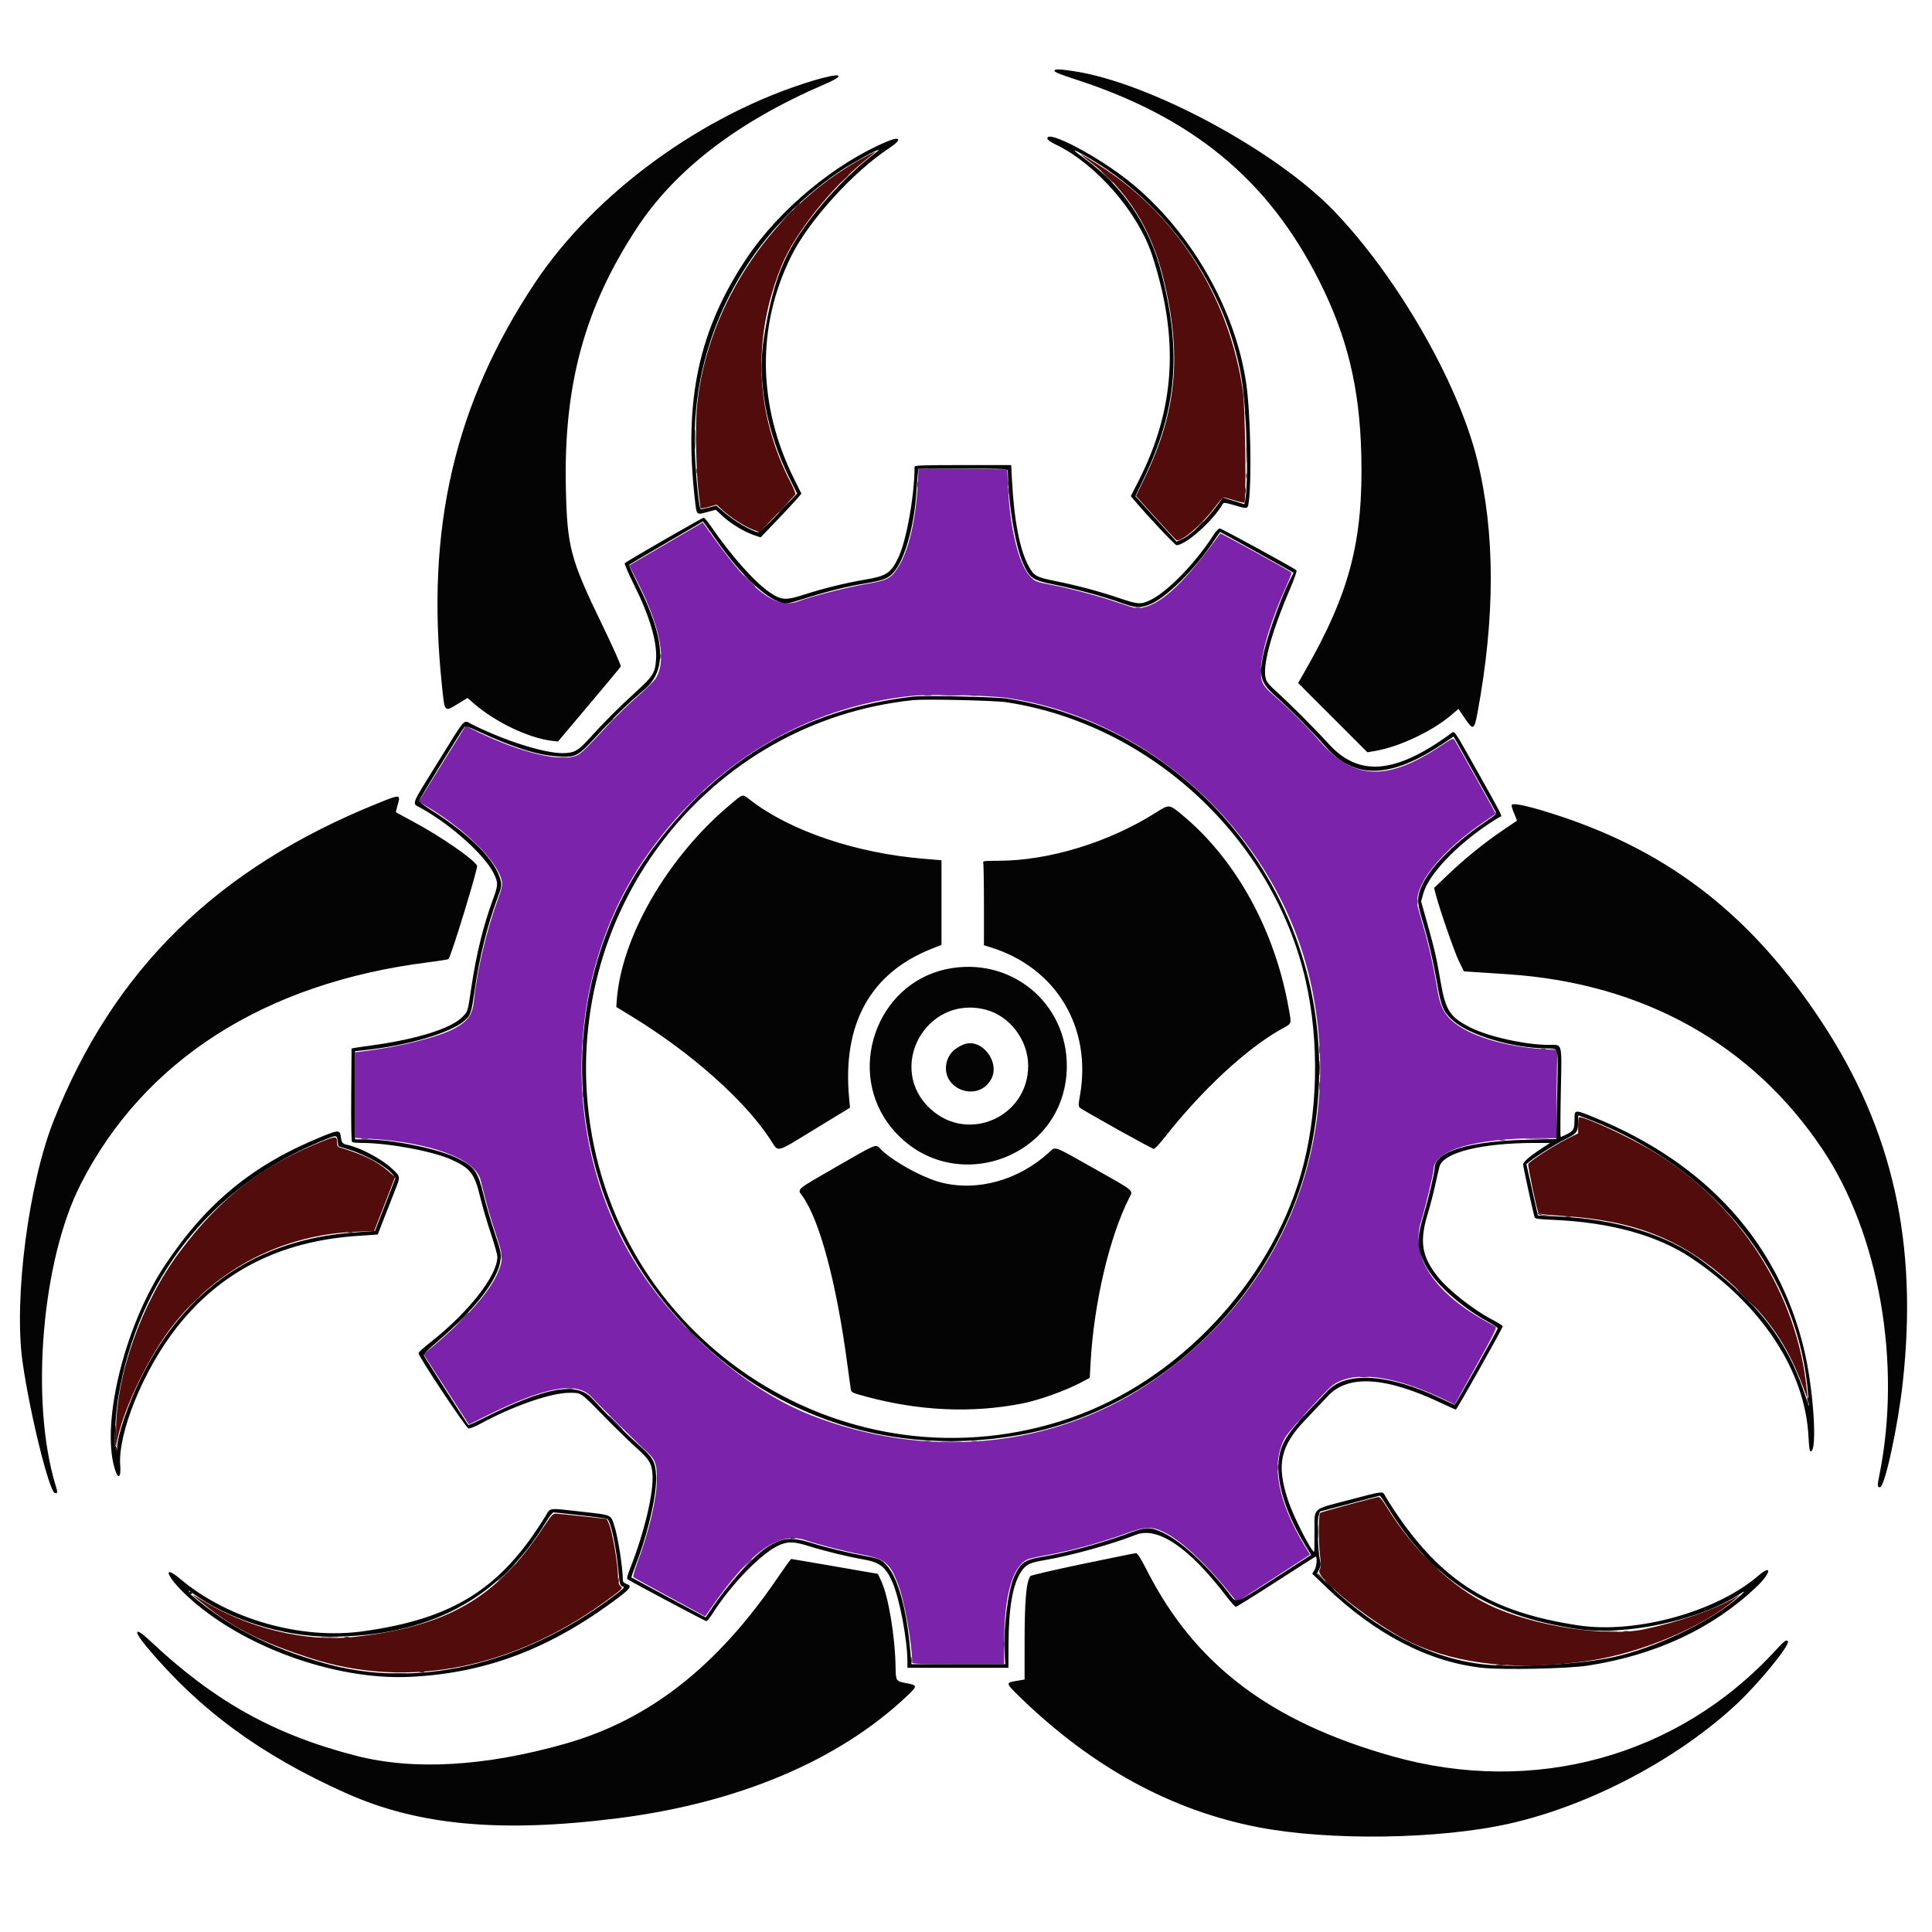 <svg id="svg" version="1.1" xmlns="http://www.w3.org/2000/svg" xmlns:xlink="http://www.w3.org/1999/xlink" width="400" height="400" viewBox="0, 0, 400,400"><g id="svgg"><path id="path0" d="M190.020 100.093 C 189.636 107.674,188.116 114.101,185.896 117.536 C 184.433 119.800,183.701 120.173,179.245 120.926 C 175.475 121.562,167.949 123.487,165.347 124.480 C 160.758 126.231,155.781 122.524,147.843 111.444 L 145.491 108.161 144.713 108.630 C 144.286 108.888,141.207 110.685,137.871 112.624 C 134.536 114.562,131.464 116.355,131.045 116.608 L 130.284 117.066 132.293 121.095 C 136.855 130.247,138.048 137.085,135.687 140.559 C 135.323 141.095,133.612 142.771,131.885 144.283 C 130.159 145.795,127.374 148.507,125.697 150.309 C 120.336 156.071,120.051 156.327,118.573 156.681 C 114.767 157.594,106.305 155.277,97.768 150.985 L 96.402 150.298 91.539 158.121 L 86.677 165.944 88.574 167.085 C 97.133 172.232,103.960 179.350,103.960 183.126 C 103.960 183.506,103.613 184.756,103.188 185.906 C 100.792 192.386,98.756 200.917,98.141 207.054 C 97.843 210.021,97.063 211.218,94.414 212.770 C 91.262 214.618,82.681 216.786,74.938 217.691 L 73.515 217.857 73.515 226.717 L 73.515 235.576 76.423 235.749 C 89.078 236.501,98.341 239.903,99.474 244.216 C 99.613 244.742,100.073 246.566,100.498 248.267 C 100.922 249.969,101.888 253.193,102.644 255.432 C 104.186 259.999,104.228 260.655,103.150 263.323 C 101.560 267.260,96.471 273.048,89.447 278.908 L 87.681 280.381 92.382 287.653 L 97.083 294.926 100.336 293.301 C 112.743 287.105,119.403 285.873,122.469 289.206 C 124.308 291.205,131.628 298.477,133.584 300.248 C 135.709 302.171,136.013 302.954,135.990 306.436 C 135.965 310.357,134.402 316.981,131.937 323.622 C 131.385 325.111,131.018 326.414,131.122 326.517 C 131.227 326.621,133.818 328.059,136.881 329.713 C 139.944 331.368,143.247 333.158,144.221 333.692 L 145.992 334.662 147.420 332.616 C 155.412 321.159,161.273 317.016,166.832 318.896 C 169.618 319.838,174.983 321.206,178.465 321.861 C 183.231 322.759,184.215 323.564,185.936 327.970 C 187.243 331.319,188.859 340.305,188.861 344.245 C 188.861 344.487,190.926 344.554,198.361 344.554 L 207.860 344.554 207.875 340.285 C 207.908 330.457,209.542 324.479,212.624 322.908 C 212.964 322.734,214.356 322.399,215.718 322.163 C 221.143 321.222,227.609 319.489,232.979 317.536 C 237.171 316.011,238.501 315.967,241.113 317.269 C 244.809 319.110,250.268 324.297,255.446 330.889 L 256.064 331.677 263.644 326.774 L 271.224 321.870 270.252 320.279 C 264.499 310.870,263.038 302.918,266.086 297.604 C 266.734 296.475,271.536 291.105,275.146 287.473 C 278.945 283.650,287.646 284.361,298.174 289.354 L 301.174 290.777 305.591 282.848 C 309.156 276.448,309.937 274.877,309.645 274.703 C 309.445 274.585,308.417 274.000,307.361 273.405 C 296.718 267.407,292.025 260.116,294.197 252.952 C 295.150 249.807,296.775 243.045,296.780 242.203 C 296.802 238.132,305.275 235.644,319.117 235.644 L 322.277 235.644 322.277 226.523 L 322.277 217.402 319.740 217.239 C 311.396 216.705,303.972 214.408,300.587 211.314 C 298.791 209.672,298.122 208.180,297.514 204.451 C 296.824 200.219,295.711 195.259,294.654 191.708 C 294.168 190.074,293.659 188.264,293.523 187.685 C 292.512 183.376,298.263 176.148,307.735 169.820 C 308.790 169.116,309.653 168.490,309.653 168.430 C 309.653 168.300,301.536 153.781,301.120 153.166 C 300.862 152.784,300.589 152.906,298.378 154.384 C 287.261 161.819,280.254 161.562,273.239 153.465 C 270.865 150.724,266.755 146.610,264.109 144.323 C 261.334 141.925,261.004 141.309,261.054 138.614 C 261.122 135.018,263.250 128.047,266.344 121.287 C 266.999 119.858,267.460 118.614,267.369 118.524 C 267.060 118.218,252.711 110.326,252.640 110.423 C 245.573 120.249,240.778 124.864,236.687 125.780 C 235.364 126.076,235.271 126.058,231.593 124.807 C 227.400 123.381,221.529 121.817,217.494 121.051 C 214.392 120.462,214.202 120.379,213.116 119.142 C 210.847 116.557,209.084 109.223,208.703 100.787 L 208.540 97.153 199.358 97.089 L 190.176 97.024 190.020 100.093 M208.663 144.523 C 239.340 149.119,265.473 174.134,271.660 204.823 C 278.179 237.160,265.314 268.154,237.752 286.510 C 217.722 299.851,191.790 302.293,168.069 293.074 C 156.221 288.468,143.387 278.093,134.529 265.957 C 115.822 240.330,115.674 202.702,134.177 176.733 C 147.633 157.847,166.985 146.285,188.861 144.061 C 192.679 143.673,204.892 143.958,208.663 144.523 " stroke="none" fill="#7b23ab" fill-rule="evenodd"></path><path id="path1" d="M179.827 32.095 C 160.502 42.027,146.300 62.879,144.288 84.273 C 143.924 88.154,144.130 98.094,144.662 102.228 C 144.863 103.793,145.033 105.151,145.039 105.244 C 145.045 105.338,145.795 105.207,146.706 104.955 L 148.363 104.495 149.615 105.629 C 151.337 107.188,154.197 109.026,155.880 109.656 L 157.283 110.181 160.881 106.417 C 162.861 104.348,164.558 102.522,164.654 102.361 C 164.749 102.200,164.340 101.129,163.745 99.982 C 156.292 85.612,155.662 69.806,161.941 54.713 C 164.601 48.317,172.143 38.821,178.841 33.436 C 181.781 31.071,181.759 31.102,179.827 32.095 M223.886 32.097 C 224.022 32.234,224.858 32.890,225.743 33.555 C 233.185 39.148,238.369 47.380,240.855 57.550 C 244.747 73.475,243.665 85.102,237.005 98.933 L 235.195 102.693 239.284 107.225 C 241.532 109.718,243.472 111.795,243.594 111.841 C 244.615 112.224,248.829 108.625,251.417 105.160 C 252.316 103.956,253.173 102.972,253.321 102.974 C 253.468 102.976,254.473 103.252,255.554 103.588 C 256.634 103.924,257.581 104.135,257.658 104.059 C 258.045 103.671,257.789 84.224,257.356 81.188 C 254.634 62.096,244.245 45.283,228.844 35.043 C 226.125 33.235,223.415 31.625,223.886 32.097 M326.900 231.350 C 326.808 231.443,326.733 232.222,326.733 233.083 L 326.733 234.648 324.443 235.795 C 321.735 237.152,316.615 240.473,316.411 241.006 C 316.274 241.361,318.221 250.685,318.538 251.192 C 318.620 251.325,320.693 251.561,323.144 251.717 C 340.058 252.793,350.034 257.222,361.641 268.811 C 367.204 274.365,370.517 279.603,373.414 287.426 L 374.266 289.728 374.115 288.119 C 372.226 267.989,360.276 249.306,342.327 238.420 C 337.348 235.401,327.406 230.845,326.900 231.350 M67.079 236.175 C 54.336 241.204,45.714 247.842,37.227 259.158 C 29.316 269.707,23.944 284.900,24.030 296.481 L 24.049 299.134 24.379 297.649 C 25.853 291.009,30.933 280.641,35.718 274.505 C 45.043 262.548,58.572 255.608,73.694 255.022 L 77.463 254.876 78.726 251.634 C 79.421 249.850,80.393 247.341,80.886 246.058 L 81.782 243.726 80.336 242.433 C 78.121 240.452,75.110 238.995,70.111 237.485 C 69.941 237.434,69.802 237.119,69.802 236.785 C 69.802 235.206,69.631 235.168,67.079 236.175 M279.259 311.508 C 276.088 312.360,273.415 313.136,273.318 313.232 C 272.994 313.555,272.961 318.913,273.265 321.689 C 273.532 324.120,273.521 324.513,273.175 325.042 C 272.141 326.618,284.829 336.650,292.203 340.087 C 302.185 344.739,314.601 345.987,329.208 343.805 C 339.934 342.202,352.974 336.674,359.282 331.055 L 360.272 330.173 359.021 330.893 C 354.870 333.282,347.849 335.720,340.594 337.292 C 332.641 339.015,317.355 336.662,308.329 332.325 C 300.549 328.587,292.556 320.925,287.063 311.943 C 286.293 310.684,285.663 309.912,285.420 309.929 C 285.202 309.945,282.430 310.655,279.259 311.508 M112.524 316.184 C 102.873 330.799,92.716 336.710,73.523 338.881 C 63.205 340.047,51.168 337.121,41.460 331.086 C 39.141 329.643,39.373 329.915,42.698 332.530 C 48.696 337.247,54.071 339.941,63.986 343.199 C 84.567 349.962,106.893 345.445,126.779 330.494 C 128.917 328.886,128.942 328.856,128.460 328.407 C 128.121 328.091,127.970 327.628,127.970 326.901 C 127.970 323.949,126.801 317.022,126.019 315.347 L 125.615 314.480 120.667 313.938 C 117.945 313.640,115.418 313.389,115.051 313.381 C 114.470 313.368,114.146 313.728,112.524 316.184 " stroke="none" fill="#530c0c" fill-rule="evenodd"></path><path id="path2" d="M218.317 14.696 C 218.317 14.917,219.722 15.488,222.339 16.329 C 246.846 24.206,262.564 37.152,273.137 58.168 C 278.952 69.728,281.511 80.316,281.842 94.183 C 282.270 112.112,279.414 122.932,269.901 139.426 L 268.759 141.406 275.933 148.580 L 283.107 155.755 284.784 155.463 C 289.800 154.589,296.639 151.343,300.545 147.983 L 301.956 146.769 303.213 148.632 C 305.009 151.292,305.227 151.205,305.905 147.553 C 309.591 127.704,309.568 110.222,305.837 95.173 C 301.848 79.079,289.120 57.027,276.012 43.498 C 263.922 31.020,237.893 17.073,222.331 14.736 C 219.174 14.262,218.317 14.253,218.317 14.696 M168.302 16.707 C 145.667 23.539,123.184 39.888,110.774 58.540 C 94.097 83.603,88.113 109.387,91.473 141.708 C 92.092 147.670,91.918 147.471,94.921 145.647 L 96.790 144.512 98.209 145.737 C 102.603 149.527,109.507 152.818,114.232 153.373 L 115.525 153.525 121.933 145.923 C 125.458 141.741,128.423 138.176,128.523 138.001 C 128.631 137.812,127.013 134.184,124.524 129.035 C 118.076 115.698,117.422 113.209,117.155 100.990 C 116.689 79.619,121.061 63.644,131.883 47.180 C 139.831 35.087,152.808 25.154,170.730 17.443 C 175.523 15.381,174.112 14.953,168.302 16.707 M216.840 28.651 C 216.846 28.942,217.475 29.390,218.758 30.016 C 227.075 34.075,235.685 44.044,238.580 52.970 C 244.184 70.245,243.300 84.671,235.727 99.567 L 234.122 102.722 234.821 103.552 C 237.645 106.903,243.256 112.871,243.582 112.871 C 245.503 112.871,251.238 107.754,253.155 104.328 C 253.335 104.008,253.641 104.041,255.456 104.573 C 258.289 105.405,258.320 105.400,258.511 104.146 C 259.193 99.655,258.918 85.654,258.025 79.455 C 255.793 63.953,246.426 47.714,233.906 37.641 C 227.335 32.354,216.804 26.807,216.840 28.651 M183.647 29.302 C 172.846 33.829,161.288 43.438,154.581 53.465 C 144.688 68.257,141.566 82.742,143.848 103.271 C 144.234 106.747,144.127 106.629,146.354 106.034 L 148.193 105.543 149.605 106.858 C 151.259 108.397,154.059 110.097,156.062 110.778 L 157.478 111.259 160.798 107.795 C 162.624 105.890,164.524 103.852,165.020 103.266 L 165.923 102.201 164.417 99.177 C 156.813 83.906,156.615 67.447,163.861 52.947 C 167.540 45.585,176.691 35.524,184.158 30.632 C 186.796 28.904,186.491 28.110,183.647 29.302 M181.931 31.044 C 181.931 31.101,180.956 31.905,179.765 32.831 C 177.225 34.806,173.168 38.809,170.517 41.955 C 162.706 51.229,160.227 56.872,158.122 70.173 C 156.749 78.853,158.704 89.390,163.480 99.046 L 165.029 102.177 161.216 106.225 C 158.706 108.890,157.260 110.246,156.982 110.194 C 155.433 109.908,152.093 107.931,149.706 105.887 L 148.299 104.681 146.824 105.063 C 146.013 105.274,145.242 105.446,145.112 105.446 C 144.643 105.446,143.821 96.256,143.817 90.965 C 143.797 68.828,155.217 47.881,174.189 35.257 C 176.558 33.680,181.931 30.757,181.931 31.044 M224.826 32.346 C 241.514 41.860,253.888 59.486,257.033 78.223 C 258.122 84.712,258.567 100.123,257.771 103.743 L 257.628 104.391 255.414 103.703 L 253.200 103.015 252.173 104.416 C 249.605 107.916,246.447 110.931,244.494 111.747 L 243.592 112.124 239.942 108.104 C 237.934 105.893,236.015 103.780,235.678 103.408 L 235.065 102.732 236.815 99.076 C 243.665 84.769,244.675 72.993,240.464 56.525 C 237.971 46.775,232.607 38.736,224.752 32.979 C 221.710 30.750,221.730 30.581,224.826 32.346 M189.355 96.597 C 189.336 102.673,187.647 112.070,185.954 115.527 C 184.391 118.721,183.527 119.270,178.837 120.055 C 175.081 120.683,170.346 121.856,166.353 123.148 C 162.766 124.309,161.817 124.263,159.601 122.819 C 156.484 120.788,151.503 115.235,147.293 109.097 C 146.570 108.041,145.851 107.178,145.697 107.178 C 145.414 107.178,129.769 116.189,129.358 116.589 C 129.229 116.715,130.028 118.593,131.273 121.088 C 134.500 127.558,136.078 132.890,135.830 136.486 C 135.631 139.371,135.263 139.955,131.475 143.405 C 128.037 146.534,125.115 149.470,121.752 153.171 C 119.669 155.464,118.823 155.912,116.550 155.930 C 112.671 155.960,104.447 153.354,97.678 149.949 C 95.867 149.039,96.629 148.183,90.611 157.884 C 84.911 167.071,85.223 166.239,87.094 167.267 C 93.257 170.655,100.318 176.976,102.191 180.780 C 103.184 182.797,103.172 183.176,102.006 186.355 C 100.070 191.632,98.634 197.463,97.639 204.084 C 96.810 209.599,96.902 209.272,95.870 210.414 C 93.661 212.859,86.442 215.153,76.856 216.455 C 75.223 216.677,73.638 216.910,73.335 216.972 L 72.784 217.086 72.716 226.674 C 72.673 232.859,72.736 236.327,72.896 236.444 C 73.032 236.544,73.979 236.630,75.000 236.634 C 80.569 236.658,89.631 238.354,93.451 240.086 C 97.404 241.878,98.236 242.956,99.406 247.804 C 99.868 249.718,100.859 253.105,101.608 255.330 C 102.357 257.556,102.970 259.755,102.970 260.219 C 102.970 264.124,96.989 271.742,89.017 277.987 C 87.725 278.999,86.661 279.971,86.651 280.147 C 86.614 280.823,96.470 295.665,97.011 295.748 C 97.298 295.792,98.459 295.323,99.591 294.706 C 106.218 291.093,114.085 288.366,117.878 288.366 C 120.394 288.366,120.084 288.156,125.062 293.237 C 127.410 295.635,130.390 298.539,131.683 299.692 C 134.410 302.122,134.932 302.971,135.094 305.238 C 135.364 309.006,133.428 317.189,130.514 324.598 C 129.817 326.372,129.715 326.836,129.986 327.010 C 131.089 327.717,146.015 335.644,146.243 335.644 C 146.395 335.644,146.927 335.003,147.425 334.220 C 151.534 327.767,158.058 321.138,161.642 319.776 C 163.387 319.113,164.519 319.186,167.663 320.166 C 170.851 321.160,175.665 322.331,178.757 322.865 C 182.107 323.444,183.320 324.370,184.692 327.397 C 186.198 330.718,187.862 339.414,187.869 343.998 L 187.871 345.297 198.329 345.297 L 208.787 345.297 208.805 340.285 C 208.832 332.861,209.679 328.027,211.409 325.414 C 212.408 323.906,213.151 323.542,216.331 322.999 C 221.752 322.074,230.255 319.712,235.143 317.774 C 239.685 315.972,246.190 320.384,253.916 330.507 C 254.825 331.698,255.704 332.673,255.869 332.673 C 256.034 332.673,259.792 330.334,264.221 327.475 C 268.650 324.616,272.318 322.277,272.372 322.277 C 272.757 322.277,272.622 324.237,272.185 324.976 L 271.684 325.826 274.407 328.445 C 284.673 338.321,295.786 344.096,306.847 345.302 C 311.195 345.777,324.698 345.487,328.881 344.829 C 342.862 342.631,354.533 337.180,363.581 328.622 C 366.682 325.689,367.032 323.662,363.985 326.281 C 355.312 333.737,338.695 338.310,326.793 336.518 C 308.663 333.788,298.548 327.477,288.693 312.748 C 287.873 311.522,287.016 310.158,286.788 309.715 C 286.253 308.678,286.570 308.641,279.119 310.602 C 271.485 312.611,272.153 311.972,272.153 317.265 C 272.153 319.477,272.123 321.287,272.087 321.287 C 271.511 321.287,267.815 314.035,266.725 310.767 C 264.222 303.265,265.028 299.440,270.264 293.965 C 271.848 292.309,273.923 290.111,274.876 289.080 C 279.108 284.501,286.927 285.008,298.694 290.624 C 300.085 291.288,301.315 291.832,301.426 291.832 C 301.636 291.832,311.142 274.942,311.134 274.584 C 311.132 274.472,310.157 273.864,308.968 273.231 C 304.883 271.058,299.920 267.143,297.669 264.318 C 294.351 260.154,293.851 257.051,295.582 251.361 C 296.078 249.728,296.775 247.054,297.129 245.421 C 297.484 243.787,297.888 242.036,298.028 241.529 C 298.838 238.601,306.782 236.637,317.822 236.635 L 320.916 236.635 319.183 237.771 C 316.608 239.461,315.347 240.562,315.347 241.122 C 315.347 241.545,317.374 250.866,317.713 252.004 C 317.811 252.333,318.458 252.426,321.618 252.562 C 333.426 253.071,343.161 255.762,350.170 260.453 C 364.868 270.291,373.783 283.932,374.438 297.587 C 374.538 299.669,374.665 300.495,374.886 300.495 C 376.327 300.495,375.463 287.419,373.481 279.242 C 368.169 257.316,353.356 240.913,330.322 231.452 C 326.031 229.690,325.991 229.691,325.987 231.614 C 325.982 233.771,325.821 234.111,324.481 234.789 C 323.823 235.123,323.213 235.396,323.126 235.396 C 323.039 235.396,323.050 231.276,323.150 226.241 C 323.364 215.527,323.564 216.337,320.700 216.335 C 315.856 216.332,308.233 214.646,304.444 212.741 C 300.204 210.608,299.299 209.223,298.271 203.291 C 297.364 198.058,297.059 196.725,295.498 191.154 L 294.232 186.639 294.664 185.042 C 295.726 181.121,301.380 175.119,308.409 170.452 C 309.562 169.686,310.592 169.059,310.698 169.059 C 311.094 169.059,310.787 168.462,306.178 160.254 C 300.823 150.718,301.200 151.273,300.445 151.825 C 288.915 160.263,281.363 160.916,275.092 154.016 C 272.199 150.834,266.650 145.284,264.180 143.104 C 263.002 142.065,262.299 141.232,262.107 140.652 C 261.270 138.115,263.111 131.213,267.128 121.834 C 268.021 119.748,268.550 118.208,268.418 118.082 C 267.890 117.581,252.918 109.406,252.530 109.408 C 252.280 109.409,251.695 110.045,251.114 110.948 C 247.493 116.571,241.910 122.338,238.329 124.153 C 236.279 125.191,235.645 125.166,231.931 123.897 C 227.809 122.490,223.045 121.214,218.497 120.301 C 214.543 119.506,214.105 119.262,212.976 117.223 C 211.153 113.931,209.959 107.787,209.522 99.443 L 209.356 96.287 199.356 96.287 C 191.522 96.287,189.356 96.354,189.355 96.597 M208.667 97.463 C 208.724 104.226,210.220 113.189,211.898 116.830 C 213.241 119.745,213.845 120.147,218.199 121.024 C 222.738 121.940,228.307 123.449,231.988 124.762 C 235.105 125.874,235.843 125.938,237.762 125.263 C 241.172 124.065,247.296 118.046,251.427 111.835 C 252.043 110.907,252.585 110.149,252.630 110.149 C 252.712 110.149,264.820 116.853,266.768 117.977 L 267.819 118.584 267.050 120.108 C 265.038 124.094,262.053 132.624,261.402 136.246 C 260.678 140.279,261.121 141.498,264.356 144.374 C 267.097 146.810,271.965 151.741,274.442 154.588 C 280.411 161.452,287.920 161.251,298.802 153.934 L 300.953 152.487 305.146 159.969 C 307.452 164.084,309.466 167.695,309.621 167.994 C 309.885 168.501,309.735 168.653,307.365 170.268 C 300.453 174.980,295.390 180.284,294.020 184.250 C 293.389 186.073,293.456 187.087,294.421 190.321 C 295.724 194.688,296.723 198.945,297.528 203.562 C 298.378 208.437,298.783 209.409,300.711 211.193 C 304.081 214.313,313.296 217.056,320.468 217.075 C 322.770 217.081,322.607 216.267,322.398 226.717 L 322.216 235.818 316.244 235.965 C 304.173 236.261,297.030 238.425,297.030 241.785 C 297.030 242.687,295.863 247.733,294.872 251.114 C 293.233 256.705,293.259 258.191,295.053 261.819 C 296.876 265.503,302.110 270.300,307.787 273.489 C 309.095 274.224,310.134 274.916,310.095 275.026 C 309.846 275.734,301.324 290.832,301.171 290.836 C 301.066 290.839,299.822 290.283,298.406 289.600 C 287.851 284.509,278.923 283.839,275.000 287.845 C 267.031 295.982,265.436 298.137,264.837 301.587 C 264.046 306.137,265.926 312.743,269.892 319.346 L 271.445 321.932 263.958 326.746 C 255.396 332.251,256.087 332.002,254.613 330.104 C 249.954 324.105,244.504 319.062,240.810 317.333 C 238.166 316.096,237.276 316.109,233.714 317.431 C 228.083 319.522,221.026 321.434,215.363 322.403 C 212.146 322.954,211.250 323.608,210.018 326.304 C 208.706 329.176,207.695 337.149,207.994 342.265 L 208.129 344.554 198.421 344.554 L 188.713 344.554 188.410 341.196 C 187.671 333.015,185.909 326.730,183.627 324.130 C 182.577 322.934,181.962 322.661,179.208 322.168 C 175.799 321.557,171.078 320.411,167.911 319.424 C 163.716 318.116,161.723 318.354,158.541 320.543 C 155.645 322.536,150.792 327.926,147.470 332.839 L 146.102 334.861 138.459 330.760 C 134.256 328.505,130.778 326.628,130.730 326.589 C 130.683 326.550,131.105 325.323,131.670 323.862 C 134.248 317.187,136.042 309.244,135.830 305.441 C 135.668 302.530,135.232 301.791,132.003 298.941 C 129.474 296.709,125.403 292.644,122.620 289.573 C 119.401 286.020,113.006 287.151,100.321 293.516 C 98.524 294.418,97.013 295.104,96.963 295.041 C 96.589 294.567,87.843 280.907,87.738 280.634 C 87.651 280.407,88.634 279.405,90.529 277.789 C 98.422 271.054,103.275 264.741,103.639 260.736 C 103.759 259.411,103.632 258.843,102.400 255.187 C 101.645 252.947,100.618 249.443,100.117 247.401 C 98.916 242.505,98.292 241.613,94.856 239.879 C 90.785 237.824,81.317 235.892,75.309 235.891 L 73.515 235.891 73.515 226.762 L 73.515 217.632 75.186 217.458 C 84.405 216.498,93.397 213.844,96.292 211.229 C 97.450 210.182,97.590 209.741,98.280 204.950 C 99.239 198.285,100.883 191.643,102.952 186.064 C 103.805 183.766,103.891 183.340,103.686 182.429 C 102.743 178.234,97.515 172.921,89.109 167.616 C 87.816 166.800,86.769 165.979,86.783 165.790 C 86.810 165.436,95.606 151.112,96.143 150.548 C 96.389 150.290,96.867 150.424,98.656 151.252 C 106.256 154.770,111.313 156.376,115.528 156.612 C 119.347 156.826,119.553 156.713,123.868 152.021 C 127.291 148.299,129.984 145.688,133.447 142.731 C 138.125 138.737,137.739 132.360,132.134 121.094 C 131.032 118.878,130.190 117.004,130.265 116.930 C 130.339 116.856,133.808 114.807,137.974 112.377 L 145.548 107.958 146.122 108.744 C 146.437 109.176,147.511 110.686,148.507 112.100 C 153.335 118.954,158.432 123.821,161.754 124.751 C 162.859 125.061,163.045 125.029,166.539 123.930 C 171.430 122.391,175.220 121.445,179.084 120.800 C 182.957 120.154,183.934 119.771,185.062 118.455 C 187.343 115.794,189.287 108.882,189.730 101.856 C 189.807 100.631,189.930 99.044,190.002 98.329 L 190.135 97.030 199.399 97.030 C 208.056 97.030,208.664 97.058,208.667 97.463 M189.109 144.213 C 166.670 146.825,149.195 156.962,135.396 175.370 C 115.458 201.970,115.565 240.323,135.653 267.203 C 153.575 291.186,181.388 302.275,210.767 297.153 C 240.637 291.945,265.721 267.036,271.634 236.711 C 280.138 193.099,251.485 151.363,208.416 144.628 C 206.167 144.276,191.309 143.957,189.109 144.213 M208.416 145.401 C 238.197 149.957,263.592 173.578,270.311 202.970 C 273.248 215.823,272.870 230.901,269.300 243.258 C 262.782 265.812,243.707 285.951,221.658 293.554 C 176.068 309.275,127.611 278.685,121.886 230.569 C 116.802 187.835,146.928 149.398,188.985 144.963 C 191.543 144.693,205.906 145.017,208.416 145.401 M151.216 166.556 C 138.144 177.503,128.528 194.182,127.670 207.399 L 127.599 208.485 130.727 210.393 C 143.066 217.918,154.203 227.810,159.520 235.967 C 161.272 238.655,160.322 238.889,168.889 233.663 L 175.990 229.332 175.804 227.351 C 174.364 211.985,180.212 201.429,192.946 196.412 L 194.926 195.632 194.926 186.867 L 194.926 178.102 191.213 177.794 C 177.255 176.638,163.683 172.057,155.449 165.720 C 153.631 164.322,153.961 164.257,151.216 166.556 M78.218 166.314 C 44.973 179.727,23.587 200.648,11.144 231.931 C 5.910 245.088,2.829 268.863,4.664 281.931 C 6.163 292.606,10.262 309.158,11.407 309.158 C 11.978 309.158,11.983 309.076,11.510 307.527 C 6.207 290.153,8.637 260.994,16.705 245.173 C 29.806 219.485,54.809 203.515,88.614 199.242 C 90.860 198.958,92.772 198.651,92.861 198.559 C 93.401 198.005,99.014 179.678,98.778 179.238 C 98.036 177.851,91.395 173.262,85.644 170.162 C 83.670 169.098,82.020 168.204,81.978 168.175 C 81.936 168.146,82.083 167.499,82.304 166.738 C 82.980 164.412,82.942 164.408,78.218 166.314 M312.979 166.659 C 312.911 166.837,313.142 167.630,313.493 168.423 C 313.843 169.215,314.097 169.891,314.058 169.925 C 314.018 169.959,312.722 170.837,311.179 171.876 C 307.433 174.397,303.222 177.805,299.754 181.121 L 296.909 183.842 297.222 185.052 C 298.039 188.212,301.129 197.133,302.055 199.010 L 303.094 201.114 305.817 201.289 C 307.314 201.386,310.266 201.581,312.376 201.724 C 340.238 203.605,362.765 216.176,377.351 237.983 C 389.071 255.507,393.751 282.271,389.122 305.307 C 388.652 307.647,388.664 307.921,389.239 307.921 C 390.207 307.921,392.927 295.437,393.931 286.386 C 397.140 257.474,391.921 234.064,377.295 211.772 C 362.926 189.870,346.086 176.610,322.905 168.943 C 316.989 166.987,313.189 166.112,312.979 166.659 M239.356 168.212 C 229.628 174.387,217.191 178.198,206.719 178.213 C 203.807 178.217,203.430 178.265,203.563 178.609 C 203.645 178.825,203.713 182.759,203.713 187.351 L 203.713 195.702 205.136 196.145 C 218.672 200.365,226.085 212.684,223.593 226.818 C 223.267 228.670,223.260 229.055,223.547 229.319 C 224.136 229.862,238.510 237.871,238.895 237.871 C 239.097 237.871,240.159 236.730,241.254 235.334 C 248.848 225.659,258.228 216.971,265.283 213.075 C 267.536 211.832,267.410 212.173,266.832 208.874 C 263.989 192.662,255.960 178.032,244.821 168.771 C 242.064 166.478,242.085 166.481,239.356 168.212 M195.916 200.657 C 181.314 203.772,175.069 222.044,184.657 233.597 C 196.860 248.300,220.655 239.968,220.873 220.916 C 221.025 207.534,209.092 197.847,195.916 200.657 M204.094 209.048 C 209.084 210.347,212.871 215.358,212.871 220.661 C 212.871 231.163,200.598 236.703,192.791 229.725 C 183.290 221.234,191.715 205.824,204.094 209.048 M199.505 216.248 C 197.449 217.073,196.229 218.446,195.918 220.282 C 195.011 225.650,202.508 228.248,205.181 223.492 C 207.205 219.891,203.191 214.769,199.505 216.248 M328.842 231.695 C 355.106 241.727,372.648 263.897,374.392 289.263 L 374.527 291.213 373.524 288.243 C 369.862 277.393,364.022 269.827,352.723 261.291 C 345.190 255.601,334.844 252.401,322.135 251.829 L 318.405 251.662 317.213 246.340 L 316.021 241.019 316.612 240.542 C 318.116 239.328,321.881 236.965,324.037 235.880 C 326.638 234.572,326.722 234.446,326.730 231.869 C 326.731 231.358,326.763 230.941,326.800 230.941 C 326.837 230.941,327.756 231.280,328.842 231.695 M66.708 235.288 C 52.336 241.128,42.683 249.054,34.044 262.111 C 25.498 275.026,20.611 295.887,24.026 304.870 C 24.571 306.304,25.072 305.535,24.899 303.527 C 24.326 296.843,29.616 283.790,36.461 275.000 C 45.579 263.291,57.972 256.968,73.921 255.890 L 78.208 255.600 79.608 251.995 C 80.378 250.013,81.382 247.451,81.840 246.301 C 82.916 243.600,82.920 243.627,81.250 242.038 C 79.067 239.962,74.710 237.635,71.847 237.016 C 70.897 236.811,70.729 236.584,70.553 235.272 C 70.375 233.939,70.027 233.940,66.708 235.288 M69.909 236.237 L 70.072 237.325 72.223 237.995 C 75.890 239.139,80.246 241.639,81.388 243.256 L 81.869 243.936 79.748 249.402 L 77.627 254.869 73.484 255.157 C 53.332 256.558,38.399 266.712,29.195 285.272 C 26.574 290.556,24.270 297.287,24.250 299.718 C 24.243 300.501,24.206 300.557,23.967 300.144 C 23.563 299.448,23.880 292.833,24.490 289.233 C 28.638 264.749,43.618 245.779,66.213 236.396 C 69.828 234.895,69.708 234.900,69.909 236.237 M173.152 241.572 C 164.515 246.551,165.034 246.096,166.170 247.690 C 169.698 252.643,173.131 265.436,175.360 281.931 C 175.719 284.585,176.066 287.108,176.131 287.535 C 176.248 288.298,176.306 288.329,179.029 289.074 C 190.197 292.131,201.187 292.638,211.634 290.580 C 215.154 289.886,220.586 287.940,223.886 286.191 L 225.619 285.272 225.790 282.178 C 226.476 269.788,229.679 256.127,233.807 247.980 C 234.627 246.363,235.130 246.778,226.384 241.848 C 217.919 237.077,218.584 237.316,217.231 238.559 C 210.907 244.372,202.313 246.758,194.759 244.797 C 190.867 243.786,184.464 240.206,182.197 237.773 C 181.323 236.835,181.484 236.768,173.152 241.572 M287.111 311.752 C 296.480 327.029,307.972 334.463,326.545 337.261 C 336.633 338.780,352.167 335.408,360.383 329.916 C 361.724 329.019,361.045 329.793,359.087 331.393 C 353.225 336.183,342.469 341.218,334.134 343.075 C 327.268 344.604,313.705 345.345,306.944 344.559 C 296.054 343.293,285.075 337.613,275.000 328.030 L 272.649 325.793 273.094 324.951 C 273.469 324.243,273.498 323.934,273.276 323.007 C 272.862 321.274,272.666 315.138,272.988 313.963 L 273.265 312.952 279.392 311.322 C 282.762 310.426,285.588 309.684,285.672 309.673 C 285.756 309.662,286.403 310.598,287.111 311.752 M112.934 313.893 C 103.726 328.925,93.848 335.159,75.143 337.745 C 62.255 339.526,47.254 335.240,37.390 326.958 C 33.452 323.652,34.486 326.443,38.640 330.335 C 49.861 340.846,69.243 347.909,84.857 347.178 C 100.600 346.440,114.048 341.328,128.032 330.765 C 130.602 328.824,130.885 328.345,129.703 327.933 C 129.250 327.775,128.960 327.501,128.960 327.230 C 128.960 324.695,127.959 318.238,127.209 315.940 C 126.424 313.534,126.790 313.696,120.595 312.998 C 113.315 312.178,114.036 312.094,112.934 313.893 M120.233 313.726 C 123.125 314.056,125.595 314.389,125.722 314.467 C 126.440 314.911,127.536 319.963,128.008 325.004 C 128.271 327.809,128.381 328.307,128.762 328.406 C 129.483 328.595,129.334 328.760,126.633 330.770 C 107.660 344.882,85.942 349.784,66.832 344.267 C 55.480 340.991,47.384 336.815,39.606 330.226 C 38.518 329.305,38.728 328.998,39.869 329.841 C 47.155 335.229,58.589 338.861,68.263 338.861 C 88.668 338.861,103.374 331.069,113.012 315.149 C 113.683 314.039,114.400 313.131,114.604 313.129 C 114.808 313.128,117.341 313.397,120.233 313.726 M224.139 323.800 C 218.288 325.021,213.415 326.153,213.310 326.315 C 212.457 327.629,212.133 331.430,212.131 340.139 L 212.129 347.728 210.396 348.020 C 208.122 348.403,208.134 348.442,211.584 351.766 C 226.400 366.038,242.691 374.875,260.520 378.313 C 275.268 381.156,297.977 380.828,312.500 377.563 C 329.158 373.817,347.452 364.169,359.701 352.669 C 364.209 348.437,370.622 340.578,370.168 339.842 C 369.879 339.375,369.453 339.684,367.597 341.708 C 347.438 363.690,317.543 371.915,288.119 363.574 C 263.017 356.458,247.451 344.672,237.527 325.269 C 236.161 322.598,235.498 321.541,235.197 321.558 C 234.966 321.570,229.990 322.580,224.139 323.800 M161.046 326.592 C 148.453 345.082,134.435 356.057,117.091 361.001 C 100.501 365.731,85.671 366.590,73.724 363.512 C 56.677 359.120,44.299 352.201,30.958 339.607 C 27.921 336.740,27.476 337.491,30.244 340.811 C 41.225 353.983,53.885 363.294,71.630 371.248 C 86.554 377.938,103.618 379.519,127.847 376.458 C 152.849 373.299,173.694 364.492,187.797 351.129 C 190.022 349.021,190.009 348.906,187.498 348.451 C 185.518 348.092,185.462 348.004,185.420 345.173 C 185.327 338.835,183.946 330.528,182.457 327.343 L 181.759 325.850 172.872 324.308 C 167.984 323.461,163.909 322.768,163.816 322.770 C 163.723 322.771,162.477 324.491,161.046 326.592 " stroke="none" fill="#040404" fill-rule="evenodd"></path><path id="path3" d="M155.074 120.297 C 155.745 120.978,156.349 121.535,156.417 121.535 C 156.485 121.535,155.992 120.978,155.322 120.297 C 154.651 119.616,154.047 119.059,153.979 119.059 C 153.911 119.059,154.404 119.616,155.074 120.297 M95.536 273.205 L 94.183 274.629 95.606 273.276 C 96.389 272.532,97.030 271.891,97.030 271.853 C 97.030 271.669,96.793 271.883,95.536 273.205 M269.168 293.874 L 268.441 294.678 269.245 293.951 C 269.995 293.274,270.163 293.069,269.972 293.069 C 269.929 293.069,269.567 293.431,269.168 293.874 M154.568 323.824 L 153.589 324.876 154.641 323.898 C 155.619 322.988,155.807 322.772,155.620 322.772 C 155.579 322.772,155.106 323.246,154.568 323.824 " stroke="none" fill="#311045" fill-rule="evenodd"></path><path id="path4" d="M229.084 36.634 C 229.755 37.314,230.359 37.871,230.427 37.871 C 230.495 37.871,230.002 37.314,229.332 36.634 C 228.661 35.953,228.057 35.396,227.989 35.396 C 227.921 35.396,228.414 35.953,229.084 36.634 M174.739 37.067 L 173.886 37.995 174.814 37.142 C 175.678 36.348,175.856 36.139,175.667 36.139 C 175.626 36.139,175.208 36.556,174.739 37.067 M162.246 45.359 L 160.520 47.153 162.314 45.427 C 163.301 44.478,164.109 43.671,164.109 43.633 C 164.109 43.451,163.849 43.692,162.246 45.359 M157.507 76.361 C 157.508 77.314,157.553 77.674,157.606 77.160 C 157.660 76.647,157.659 75.867,157.604 75.428 C 157.550 74.988,157.506 75.408,157.507 76.361 M257.731 85.396 C 257.731 85.873,257.782 86.067,257.844 85.829 C 257.906 85.591,257.906 85.201,257.844 84.963 C 257.782 84.725,257.731 84.920,257.731 85.396 M143.910 90.965 C 143.910 92.871,143.949 93.618,143.996 92.625 C 144.043 91.632,144.043 90.073,143.995 89.160 C 143.948 88.247,143.909 89.059,143.910 90.965 M258.024 93.069 C 258.024 95.724,258.061 96.810,258.105 95.483 C 258.150 94.155,258.150 91.983,258.105 90.656 C 258.061 89.329,258.024 90.415,258.024 93.069 M144.117 97.525 C 144.117 98.001,144.168 98.196,144.230 97.958 C 144.292 97.720,144.292 97.330,144.230 97.092 C 144.168 96.853,144.117 97.048,144.117 97.525 M257.736 101.609 C 257.738 102.153,257.789 102.347,257.848 102.039 C 257.908 101.731,257.905 101.286,257.843 101.049 C 257.781 100.812,257.733 101.064,257.736 101.609 M318.379 251.238 C 318.453 251.511,318.866 251.615,319.945 251.632 L 321.411 251.655 320.055 251.555 C 319.309 251.500,318.604 251.323,318.489 251.161 C 318.343 250.955,318.309 250.979,318.379 251.238 M324.198 251.908 C 324.506 251.967,324.952 251.965,325.189 251.903 C 325.425 251.841,325.173 251.792,324.629 251.795 C 324.084 251.798,323.891 251.849,324.198 251.908 M72.092 255.121 C 72.330 255.183,72.720 255.183,72.958 255.121 C 73.196 255.059,73.001 255.008,72.525 255.008 C 72.048 255.008,71.853 255.059,72.092 255.121 M40.091 269.493 L 38.738 270.916 40.161 269.563 C 41.483 268.306,41.698 268.069,41.514 268.069 C 41.475 268.069,40.835 268.710,40.091 269.493 M374.187 289.542 C 374.133 289.644,374.171 290.006,374.272 290.347 C 374.444 290.925,374.457 290.913,374.480 290.161 C 374.504 289.385,374.395 289.154,374.187 289.542 M23.795 296.906 C 23.781 298.131,23.860 299.275,23.970 299.448 C 24.079 299.621,24.127 298.786,24.075 297.592 C 23.944 294.563,23.824 294.271,23.795 296.906 M272.862 317.079 C 272.862 318.373,272.903 318.902,272.954 318.255 C 273.005 317.608,273.005 316.550,272.954 315.903 C 272.903 315.257,272.862 315.786,272.862 317.079 M272.772 325.820 C 272.772 325.863,273.134 326.225,273.577 326.624 L 274.381 327.351 273.654 326.547 C 272.977 325.797,272.772 325.629,272.772 325.820 M128.028 327.228 C 128.028 327.704,128.079 327.899,128.141 327.661 C 128.203 327.423,128.203 327.033,128.141 326.795 C 128.079 326.556,128.028 326.751,128.028 327.228 M336.200 337.794 C 336.439 337.857,336.829 337.857,337.067 337.794 C 337.305 337.732,337.110 337.681,336.634 337.681 C 336.157 337.681,335.962 337.732,336.200 337.794 M71.349 339.032 C 71.587 339.094,71.977 339.094,72.215 339.032 C 72.454 338.970,72.259 338.919,71.782 338.919 C 71.306 338.919,71.111 338.970,71.349 339.032 M309.834 344.733 C 310.273 344.788,311.053 344.789,311.566 344.735 C 312.080 344.682,311.720 344.637,310.767 344.636 C 309.814 344.635,309.394 344.678,309.834 344.733 M320.610 344.732 C 320.986 344.789,321.543 344.787,321.847 344.729 C 322.152 344.670,321.844 344.623,321.163 344.625 C 320.483 344.627,320.234 344.675,320.610 344.732 M86.943 346.210 C 87.181 346.272,87.571 346.272,87.809 346.210 C 88.048 346.148,87.853 346.097,87.376 346.097 C 86.900 346.097,86.705 346.148,86.943 346.210 " stroke="none" fill="#310707" fill-rule="evenodd"></path><path id="path5" d="M189.914 100.371 C 189.917 100.916,189.967 101.109,190.027 100.802 C 190.086 100.494,190.084 100.048,190.022 99.811 C 189.960 99.575,189.911 99.827,189.914 100.371 M208.731 101.733 C 208.731 102.345,208.779 102.596,208.838 102.290 C 208.897 101.983,208.897 101.482,208.838 101.176 C 208.779 100.869,208.731 101.120,208.731 101.733 M235.090 125.918 C 235.397 125.977,235.843 125.975,236.080 125.913 C 236.316 125.851,236.064 125.802,235.520 125.805 C 234.975 125.808,234.782 125.858,235.090 125.918 M260.962 138.985 C 260.964 139.666,261.012 139.915,261.069 139.539 C 261.126 139.162,261.124 138.605,261.065 138.301 C 261.007 137.997,260.960 138.304,260.962 138.985 M191.399 143.989 C 191.773 144.046,192.386 144.046,192.760 143.989 C 193.134 143.932,192.828 143.886,192.079 143.886 C 191.330 143.886,191.024 143.932,191.399 143.989 M201.055 143.990 C 201.432 144.046,201.989 144.045,202.293 143.986 C 202.597 143.927,202.290 143.881,201.609 143.883 C 200.928 143.885,200.679 143.933,201.055 143.990 M115.408 156.863 C 115.919 156.917,116.754 156.917,117.265 156.863 C 117.775 156.810,117.358 156.766,116.337 156.766 C 115.316 156.766,114.898 156.810,115.408 156.863 M143.188 166.151 L 140.965 168.441 143.255 166.218 C 145.381 164.154,145.657 163.861,145.478 163.861 C 145.441 163.861,144.410 164.892,143.188 166.151 M293.374 186.634 C 293.374 187.110,293.425 187.305,293.487 187.067 C 293.550 186.829,293.550 186.439,293.487 186.200 C 293.425 185.962,293.374 186.157,293.374 186.634 M120.612 215.842 C 120.612 216.454,120.660 216.705,120.719 216.399 C 120.778 216.092,120.778 215.591,120.719 215.285 C 120.660 214.978,120.612 215.229,120.612 215.842 M273.094 217.327 C 273.094 218.075,273.140 218.382,273.197 218.007 C 273.254 217.633,273.254 217.020,273.197 216.646 C 273.140 216.272,273.094 216.578,273.094 217.327 M319.121 217.250 C 319.360 217.312,319.749 217.312,319.988 217.250 C 320.226 217.188,320.031 217.137,319.554 217.137 C 319.078 217.137,318.883 217.188,319.121 217.250 M273.097 224.876 C 273.098 225.693,273.144 225.997,273.199 225.552 C 273.254 225.108,273.253 224.439,273.197 224.067 C 273.140 223.695,273.095 224.059,273.097 224.876 M120.612 226.485 C 120.612 227.098,120.660 227.348,120.719 227.042 C 120.778 226.736,120.778 226.235,120.719 225.928 C 120.660 225.622,120.612 225.873,120.612 226.485 M74.814 235.821 C 75.189 235.878,75.801 235.878,76.176 235.821 C 76.550 235.764,76.244 235.718,75.495 235.718 C 74.746 235.718,74.440 235.764,74.814 235.821 M316.275 235.828 C 317.398 235.874,319.236 235.874,320.359 235.828 C 321.482 235.782,320.563 235.744,318.317 235.744 C 316.071 235.744,315.152 235.782,316.275 235.828 M310.585 236.066 C 310.892 236.125,311.338 236.123,311.575 236.061 C 311.811 235.999,311.559 235.951,311.015 235.954 C 310.470 235.956,310.277 236.007,310.585 236.066 M103.784 260.025 C 103.786 260.705,103.834 260.955,103.890 260.578 C 103.947 260.202,103.946 259.645,103.887 259.341 C 103.828 259.036,103.782 259.344,103.784 260.025 M143.069 276.114 C 143.809 276.863,144.469 277.475,144.538 277.475 C 144.606 277.475,144.056 276.863,143.317 276.114 C 142.577 275.365,141.917 274.752,141.849 274.752 C 141.781 274.752,142.330 275.365,143.069 276.114 M281.621 285.080 C 282.064 285.135,282.788 285.135,283.230 285.080 C 283.673 285.025,283.311 284.980,282.426 284.980 C 281.541 284.980,281.179 285.025,281.621 285.080 M127.351 294.554 C 128.160 295.371,128.877 296.040,128.945 296.040 C 129.013 296.040,128.407 295.371,127.599 294.554 C 126.791 293.738,126.074 293.069,126.006 293.069 C 125.938 293.069,126.543 293.738,127.351 294.554 M191.522 298.442 C 191.829 298.501,192.330 298.501,192.636 298.442 C 192.942 298.383,192.692 298.335,192.079 298.335 C 191.467 298.335,191.216 298.383,191.522 298.442 M201.179 298.442 C 201.487 298.502,201.932 298.499,202.169 298.437 C 202.405 298.375,202.153 298.327,201.609 298.330 C 201.064 298.332,200.871 298.383,201.179 298.442 M264.419 303.837 C 264.422 304.381,264.472 304.575,264.532 304.267 C 264.591 303.959,264.588 303.513,264.527 303.277 C 264.465 303.040,264.416 303.292,264.419 303.837 M135.970 306.188 C 135.970 307.073,136.015 307.435,136.070 306.993 C 136.125 306.550,136.125 305.826,136.070 305.384 C 136.015 304.941,135.970 305.303,135.970 306.188 M207.736 340.470 C 207.738 341.015,207.789 341.208,207.848 340.901 C 207.908 340.593,207.905 340.147,207.843 339.910 C 207.781 339.674,207.733 339.926,207.736 340.470 M188.676 343.688 C 188.679 344.233,188.730 344.426,188.789 344.118 C 188.848 343.811,188.846 343.365,188.784 343.128 C 188.722 342.892,188.674 343.144,188.676 343.688 " stroke="none" fill="#44145c" fill-rule="evenodd"></path><path id="path6" d="M208.721 100.000 C 208.721 100.476,208.772 100.671,208.834 100.433 C 208.896 100.195,208.896 99.805,208.834 99.567 C 208.772 99.329,208.721 99.524,208.721 100.000 M136.691 135.891 C 136.691 136.368,136.742 136.563,136.804 136.324 C 136.867 136.086,136.867 135.696,136.804 135.458 C 136.742 135.220,136.691 135.415,136.691 135.891 M194.988 143.996 C 195.975 144.043,197.590 144.043,198.577 143.996 C 199.564 143.949,198.756 143.910,196.782 143.910 C 194.808 143.910,194.001 143.949,194.988 143.996 M126.098 149.567 L 125.371 150.371 126.176 149.644 C 126.618 149.244,126.980 148.882,126.980 148.840 C 126.980 148.649,126.776 148.817,126.098 149.567 M120.602 217.822 C 120.602 218.298,120.653 218.493,120.715 218.255 C 120.777 218.017,120.777 217.627,120.715 217.389 C 120.653 217.150,120.602 217.345,120.602 217.822 M321.344 217.250 L 322.266 217.356 322.342 221.982 L 322.418 226.609 322.410 221.906 L 322.401 217.203 321.411 217.173 L 320.421 217.144 321.344 217.250 M273.110 221.163 C 273.111 222.525,273.152 223.050,273.203 222.331 C 273.253 221.612,273.252 220.498,273.201 219.856 C 273.151 219.213,273.110 219.802,273.110 221.163 M120.607 224.381 C 120.610 224.926,120.660 225.119,120.720 224.811 C 120.779 224.504,120.777 224.058,120.715 223.821 C 120.653 223.585,120.604 223.837,120.607 224.381 M117.392 287.554 C 117.768 287.611,118.325 287.609,118.630 287.550 C 118.934 287.492,118.626 287.445,117.946 287.447 C 117.265 287.449,117.016 287.497,117.392 287.554 M195.123 298.452 C 196.184 298.498,197.855 298.498,198.836 298.451 C 199.816 298.404,198.948 298.366,196.906 298.366 C 194.864 298.367,194.061 298.405,195.123 298.452 M163.676 318.487 C 163.914 318.550,164.304 318.550,164.542 318.487 C 164.780 318.425,164.585 318.374,164.109 318.374 C 163.632 318.374,163.438 318.425,163.676 318.487 " stroke="none" fill="#190926" fill-rule="evenodd"></path><path id="path7" d="M164.712 42.884 L 163.985 43.688 164.790 42.961 C 165.232 42.561,165.594 42.199,165.594 42.157 C 165.594 41.965,165.390 42.134,164.712 42.884 M239.233 43.564 C 239.903 44.245,240.507 44.802,240.575 44.802 C 240.644 44.802,240.151 44.245,239.480 43.564 C 238.810 42.884,238.205 42.327,238.137 42.327 C 238.069 42.327,238.562 42.884,239.233 43.564 M257.978 98.515 C 257.978 98.991,258.029 99.186,258.091 98.948 C 258.154 98.710,258.154 98.320,258.091 98.082 C 258.029 97.843,257.978 98.038,257.978 98.515 M162.129 105.074 C 161.527 105.687,161.091 106.188,161.159 106.188 C 161.227 106.188,161.775 105.687,162.376 105.074 C 162.977 104.462,163.414 103.960,163.346 103.960 C 163.278 103.960,162.730 104.462,162.129 105.074 M248.132 108.973 L 247.153 110.025 248.205 109.046 C 248.784 108.508,249.257 108.035,249.257 107.994 C 249.257 107.807,249.042 107.994,248.132 108.973 M157.907 109.592 L 157.054 110.520 157.983 109.667 C 158.847 108.873,159.025 108.663,158.836 108.663 C 158.794 108.663,158.377 109.081,157.907 109.592 M353.465 246.603 C 353.465 246.640,354.329 247.503,355.384 248.521 L 357.302 250.371 355.452 248.453 C 353.733 246.671,353.465 246.422,353.465 246.603 M361.510 268.812 C 362.593 269.901,363.534 270.792,363.602 270.792 C 363.670 270.792,362.840 269.901,361.757 268.812 C 360.675 267.723,359.733 266.832,359.665 266.832 C 359.597 266.832,360.427 267.723,361.510 268.812 M23.770 299.505 C 23.770 299.709,23.878 300.043,24.010 300.248 C 24.223 300.578,24.250 300.578,24.250 300.248 C 24.250 300.043,24.142 299.709,24.010 299.505 C 23.797 299.175,23.770 299.175,23.770 299.505 M296.163 323.515 C 296.972 324.332,297.689 325.000,297.757 325.000 C 297.825 325.000,297.219 324.332,296.411 323.515 C 295.603 322.698,294.886 322.030,294.817 322.030 C 294.749 322.030,295.355 322.698,296.163 323.515 M104.703 325.619 C 103.689 326.640,102.915 327.475,102.983 327.475 C 103.051 327.475,103.936 326.640,104.950 325.619 C 105.965 324.598,106.739 323.762,106.671 323.762 C 106.603 323.762,105.717 324.598,104.703 325.619 M275.124 328.218 C 275.656 328.762,276.146 329.208,276.214 329.208 C 276.282 329.208,275.903 328.762,275.371 328.218 C 274.840 327.673,274.349 327.228,274.281 327.228 C 274.213 327.228,274.592 327.673,275.124 328.218 M38.865 329.363 C 38.860 329.781,39.530 330.270,39.710 329.980 C 39.792 329.846,39.746 329.667,39.608 329.582 C 39.470 329.496,39.355 329.516,39.353 329.626 C 39.351 329.737,39.241 329.660,39.109 329.455 C 38.977 329.251,38.867 329.210,38.865 329.363 M331.745 337.807 C 332.528 337.856,333.809 337.856,334.592 337.807 C 335.374 337.758,334.734 337.717,333.168 337.717 C 331.603 337.717,330.962 337.758,331.745 337.807 M66.780 339.045 C 67.636 339.093,68.972 339.093,69.750 339.044 C 70.527 338.995,69.827 338.955,68.193 338.956 C 66.559 338.956,65.923 338.996,66.780 339.045 M80.879 346.470 C 81.730 346.519,83.122 346.519,83.973 346.470 C 84.824 346.422,84.127 346.383,82.426 346.383 C 80.724 346.383,80.028 346.422,80.879 346.470 " stroke="none" fill="#180404" fill-rule="evenodd"></path><path id="path8" d="" stroke="none" fill="#10180c" fill-rule="evenodd"></path></g></svg>